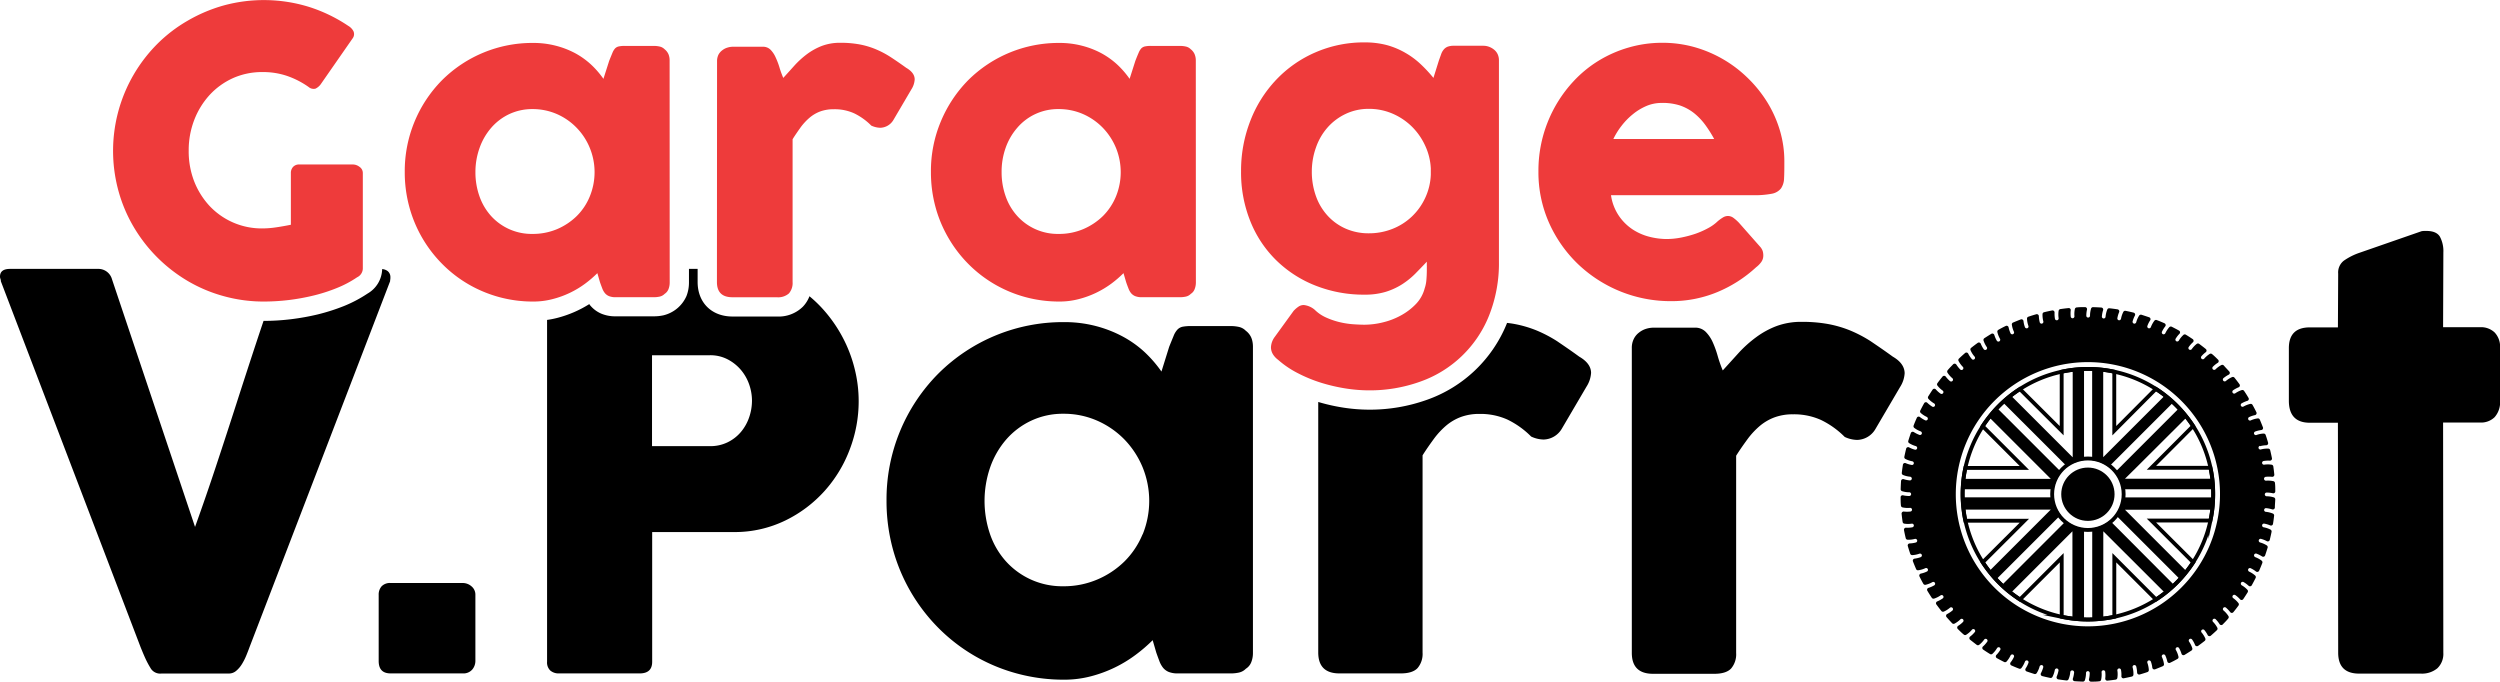 <svg id="Gros_logo" data-name="Gros logo" xmlns="http://www.w3.org/2000/svg" viewBox="0 0 646.26 176.2"><defs><style>.cls-1{fill:none;stroke:#000;stroke-miterlimit:10;}.cls-2{fill:#ee3b3b;}</style></defs><g id="Calque_4" data-name="Calque 4"><path class="cls-1" d="M579.33,133c-.12-1-.28-1.9-.48-2.83H563.6l10.78-10.79c-.52-.8-1.08-1.58-1.67-2.33a32.43,32.43,0,0,0-5.61-5.62c-.75-.59-1.53-1.14-2.34-1.66L554,120.58V105.33c-.93-.2-1.88-.36-2.84-.48a32.87,32.87,0,0,0-7.93,0c-1,.12-1.9.28-2.83.48v15.25L529.59,109.8c-.8.52-1.58,1.07-2.34,1.66a32.43,32.43,0,0,0-5.61,5.62c-.59.75-1.15,1.53-1.67,2.33l10.78,10.79H515.5c-.2.93-.36,1.87-.48,2.83a34.69,34.69,0,0,0-.24,4,32.42,32.42,0,0,0,.25,4c.11,1,.27,1.9.47,2.83h15.25L520,154.59c.52.8,1.08,1.58,1.67,2.33a32.09,32.09,0,0,0,5.61,5.62c.76.59,1.54,1.14,2.34,1.67l10.79-10.79v15.26c.93.19,1.87.35,2.83.47a32.87,32.87,0,0,0,7.93,0c1-.12,1.91-.28,2.84-.47V153.42l10.78,10.79c.81-.53,1.59-1.08,2.34-1.67a32.09,32.09,0,0,0,5.61-5.62c.59-.75,1.15-1.53,1.67-2.33L563.6,143.8h15.25c.2-.93.36-1.87.48-2.83a33,33,0,0,0,0-7.94Z" transform="translate(-7.45 -9.24)"/><path d="M540.33,131.34a8.88,8.88,0,0,0-1.94,4.37H514.81c0-.9.11-1.8.21-2.68h22.57l-2.83-2.83-13.12-13.12a31,31,0,0,1,2.05-2.38Z" transform="translate(-7.45 -9.24)"/><path d="M569.22,113.28l-16.66,16.66a8.79,8.79,0,0,0-4.28-1.75V104.63c1,0,1.92.11,2.86.22v22.57l16-16C567.84,112,568.54,112.64,569.22,113.28Z" transform="translate(-7.45 -9.24)"/><path d="M546.18,104.63v23.54a8.76,8.76,0,0,0-4.33,1.72l-16.67-16.66c.67-.62,1.35-1.21,2.07-1.77l16,16V104.85C544.18,104.73,545.17,104.66,546.18,104.63Z" transform="translate(-7.45 -9.24)"/><path d="M579.54,135.71H556a8.83,8.83,0,0,0-1.89-4.31l16.64-16.65a27.62,27.62,0,0,1,2,2.33L559.59,130.2,556.76,133h22.57C579.43,133.91,579.5,134.81,579.54,135.71Z" transform="translate(-7.45 -9.24)"/><path d="M540.11,142.39l-16.66,16.66c-.63-.68-1.24-1.39-1.81-2.13l13.12-13.12,2.83-2.83H515a30.12,30.12,0,0,1-.23-3.16h23.53A8.9,8.9,0,0,0,540.11,142.39Z" transform="translate(-7.45 -9.24)"/><path d="M579.33,141H556.76l2.83,2.83,13.12,13.12A26.71,26.71,0,0,1,571,159l-16.67-16.66a8.81,8.81,0,0,0,1.74-4.52h23.54C579.53,138.87,579.45,139.93,579.33,141Z" transform="translate(-7.45 -9.24)"/><path d="M569.48,160.49c-.76.72-1.55,1.4-2.38,2L554,149.41l-2.84-2.83v22.57c-.94.12-1.9.19-2.86.22V145.81a8.83,8.83,0,0,0,4.56-2Z" transform="translate(-7.45 -9.24)"/><path d="M546.18,145.83v23.55c-1,0-2-.11-3-.23V146.58l-2.83,2.83-13.13,13.13c-.81-.63-1.58-1.3-2.32-2l16.64-16.65A8.8,8.8,0,0,0,546.18,145.83Z" transform="translate(-7.45 -9.24)"/><circle class="cls-1" cx="539.73" cy="127.76" r="9.24"/><circle cx="539.73" cy="127.76" r="6.89"/><path class="cls-1" d="M579.57,137a32.43,32.43,0,0,1-.24,4c-.12,1-.28,1.9-.48,2.83a32.15,32.15,0,0,1-4.47,10.79c-.52.8-1.08,1.58-1.67,2.33a32.09,32.09,0,0,1-5.61,5.62c-.75.59-1.53,1.14-2.34,1.67A32.31,32.31,0,0,1,554,168.68c-.93.19-1.88.35-2.84.47a32.87,32.87,0,0,1-7.93,0c-1-.12-1.9-.28-2.83-.47a32.27,32.27,0,0,1-10.79-4.47c-.8-.53-1.58-1.08-2.34-1.67a32.09,32.09,0,0,1-5.61-5.62c-.59-.75-1.15-1.53-1.67-2.33a32.36,32.36,0,0,1-4.47-10.79c-.2-.93-.36-1.87-.47-2.83a32.42,32.42,0,0,1-.25-4,34.69,34.69,0,0,1,.24-4c.12-1,.28-1.9.48-2.83A32.36,32.36,0,0,1,520,119.41c.52-.8,1.08-1.58,1.67-2.33a32.43,32.43,0,0,1,5.61-5.62c.76-.59,1.54-1.14,2.34-1.66a32.07,32.07,0,0,1,10.79-4.47c.93-.2,1.87-.36,2.83-.48a32.87,32.87,0,0,1,7.93,0c1,.12,1.91.28,2.84.48a32.1,32.1,0,0,1,10.78,4.47c.81.52,1.59,1.07,2.34,1.66a32.43,32.43,0,0,1,5.61,5.62c.59.75,1.15,1.53,1.67,2.33a32.15,32.15,0,0,1,4.47,10.79c.2.93.36,1.87.48,2.83A32.55,32.55,0,0,1,579.57,137Z" transform="translate(-7.45 -9.24)"/><path d="M591.68,124.58a7.11,7.11,0,0,1,1.59-.24.52.52,0,0,0,.49-.66q-.28-1-.63-2a.53.53,0,0,0-.54-.36,6,6,0,0,0-1.83.37.49.49,0,0,1-.64-.35.5.5,0,0,1,.34-.56,7.36,7.36,0,0,1,1.54-.37.52.52,0,0,0,.43-.7q-.39-1-.81-2a.52.52,0,0,0-.54-.31,6.11,6.11,0,0,0-1.83.53.48.48,0,0,1-.4-.87,7,7,0,0,1,1.52-.51.53.53,0,0,0,.37-.74c-.31-.64-.64-1.27-1-1.9a.54.54,0,0,0-.59-.26,6.7,6.7,0,0,0-1.74.68.48.48,0,0,1-.66-.17.49.49,0,0,1,.18-.66,7.36,7.36,0,0,1,1.47-.64.51.51,0,0,0,.3-.76c-.36-.62-.74-1.22-1.14-1.81a.54.54,0,0,0-.61-.21,6.36,6.36,0,0,0-1.67.83.48.48,0,0,1-.55-.79,7.59,7.59,0,0,1,1.4-.76.52.52,0,0,0,.24-.79c-.42-.58-.85-1.14-1.3-1.7a.52.52,0,0,0-.62-.15,6.45,6.45,0,0,0-1.59,1,.48.48,0,1,1-.62-.74,7.86,7.86,0,0,1,1.33-.88.52.52,0,0,0,.17-.81c-.47-.53-1-1.06-1.44-1.58a.53.53,0,0,0-.64-.09,6.18,6.18,0,0,0-1.49,1.1.5.5,0,0,1-.68,0,.48.48,0,0,1,0-.68,6.64,6.64,0,0,1,1.25-1,.52.52,0,0,0,.09-.82c-.51-.5-1-1-1.57-1.46a.53.53,0,0,0-.64,0,6.34,6.34,0,0,0-1.4,1.23.48.48,0,0,1-.73-.61,6.72,6.72,0,0,1,1.16-1.1.53.53,0,0,0,0-.83c-.55-.45-1.12-.88-1.69-1.31a.54.54,0,0,0-.65,0,6.31,6.31,0,0,0-1.28,1.35.48.48,0,0,1-.67.11.47.47,0,0,1-.11-.66,7.06,7.06,0,0,1,1.05-1.2.52.52,0,0,0,0-.82c-.59-.4-1.19-.79-1.8-1.16a.51.51,0,0,0-.64.07,6.29,6.29,0,0,0-1.15,1.42.5.5,0,0,1-.6.24.48.48,0,0,1-.25-.68,6.76,6.76,0,0,1,1-1.29.53.53,0,0,0-.12-.82c-.62-.35-1.26-.68-1.89-1a.55.55,0,0,0-.64.13,6.74,6.74,0,0,0-1,1.52.51.51,0,0,1-.58.3.49.49,0,0,1-.3-.67,7.4,7.4,0,0,1,.84-1.37.52.52,0,0,0-.19-.8c-.65-.29-1.31-.57-2-.83a.53.53,0,0,0-.62.18,6.67,6.67,0,0,0-.89,1.61.49.49,0,0,1-.55.34.47.47,0,0,1-.36-.63,6.47,6.47,0,0,1,.72-1.44.52.52,0,0,0-.26-.78c-.68-.23-1.35-.45-2-.66a.55.55,0,0,0-.6.24,6,6,0,0,0-.74,1.68.52.52,0,0,1-.52.39.49.49,0,0,1-.42-.6,7.42,7.42,0,0,1,.59-1.5.52.52,0,0,0-.33-.75c-.69-.18-1.38-.33-2.08-.47a.53.53,0,0,0-.58.28,6.32,6.32,0,0,0-.59,1.73.52.52,0,0,1-.49.44.48.48,0,0,1-.46-.57,6.88,6.88,0,0,1,.45-1.53.53.53,0,0,0-.39-.73c-.7-.11-1.41-.2-2.12-.28a.53.53,0,0,0-.55.33,6.75,6.75,0,0,0-.44,1.81.48.48,0,1,1-.95-.08,7,7,0,0,1,.31-1.56.52.52,0,0,0-.45-.69c-.71-.05-1.42-.08-2.14-.1a.53.53,0,0,0-.52.38,6.35,6.35,0,0,0-.27,1.84.48.48,0,0,1-.48.47.47.47,0,0,1-.48-.47,7,7,0,0,1,.18-1.59.53.53,0,0,0-.52-.64c-.71,0-1.42,0-2.13.08a.53.53,0,0,0-.49.43,6.38,6.38,0,0,0-.11,1.85.49.49,0,0,1-.44.52.48.48,0,0,1-.52-.44,7.05,7.05,0,0,1,0-1.59.51.51,0,0,0-.56-.6c-.71.07-1.42.16-2.12.26a.54.54,0,0,0-.45.47,6.43,6.43,0,0,0,0,1.86.49.49,0,0,1-.39.56.48.48,0,0,1-.56-.39,7.78,7.78,0,0,1-.1-1.6.52.52,0,0,0-.61-.55c-.7.14-1.4.29-2.09.46a.52.52,0,0,0-.41.5,6.48,6.48,0,0,0,.21,1.86.47.47,0,0,1-.34.58.48.48,0,0,1-.59-.34,7.73,7.73,0,0,1-.23-1.58.53.53,0,0,0-.66-.5c-.69.2-1.37.41-2.05.64a.51.51,0,0,0-.35.53,6.39,6.39,0,0,0,.36,1.84.47.47,0,0,1-.35.63.5.5,0,0,1-.56-.33,6.76,6.76,0,0,1-.36-1.54.52.52,0,0,0-.7-.43c-.67.26-1.33.53-2,.81a.52.52,0,0,0-.31.54,6.45,6.45,0,0,0,.53,1.82.47.47,0,0,1-.23.64.49.49,0,0,1-.64-.23,7.52,7.52,0,0,1-.5-1.52.52.52,0,0,0-.74-.37c-.64.31-1.28.64-1.9,1a.54.54,0,0,0-.26.59,6.49,6.49,0,0,0,.68,1.74.48.48,0,0,1-.18.65.48.48,0,0,1-.65-.17,7.36,7.36,0,0,1-.64-1.47.53.53,0,0,0-.77-.31c-.61.37-1.21.75-1.81,1.14a.55.55,0,0,0-.2.62,6.68,6.68,0,0,0,.83,1.67.47.47,0,0,1-.12.66.48.48,0,0,1-.67-.11,6.85,6.85,0,0,1-.76-1.41.53.53,0,0,0-.79-.23c-.58.42-1.15.85-1.7,1.29a.52.52,0,0,0-.15.63,6.13,6.13,0,0,0,1,1.59.48.48,0,1,1-.73.61,7,7,0,0,1-.88-1.33.52.52,0,0,0-.81-.16c-.54.47-1.07.94-1.58,1.44a.52.52,0,0,0-.1.63,6.31,6.31,0,0,0,1.1,1.5.48.48,0,0,1,0,.68.48.48,0,0,1-.67,0,7.51,7.51,0,0,1-1-1.25.53.53,0,0,0-.82-.1c-.49.52-1,1-1.45,1.57a.54.54,0,0,0,0,.65,6.26,6.26,0,0,0,1.23,1.39.48.48,0,0,1-.62.74,7,7,0,0,1-1.09-1.16.53.53,0,0,0-.83,0c-.45.55-.89,1.11-1.31,1.69a.53.53,0,0,0,0,.64,6,6,0,0,0,1.34,1.28.48.48,0,1,1-.55.79,7.05,7.05,0,0,1-1.19-1.06.53.53,0,0,0-.83,0c-.4.59-.78,1.19-1.16,1.79a.54.54,0,0,0,.07.64,6.34,6.34,0,0,0,1.43,1.15.51.51,0,0,1,.24.61.48.48,0,0,1-.69.24,7.94,7.94,0,0,1-1.29-1,.51.51,0,0,0-.81.12c-.35.62-.68,1.25-1,1.89a.52.52,0,0,0,.13.63,6.23,6.23,0,0,0,1.52,1,.51.51,0,0,1,.29.58.48.48,0,0,1-.66.31,7.09,7.09,0,0,1-1.37-.84.52.52,0,0,0-.8.19c-.29.65-.57,1.3-.83,2a.54.54,0,0,0,.18.62,6.15,6.15,0,0,0,1.61.88.51.51,0,0,1,.34.56.49.49,0,0,1-.64.36,7.66,7.66,0,0,1-1.43-.72.53.53,0,0,0-.79.26c-.23.67-.45,1.35-.65,2a.53.53,0,0,0,.23.6,6.65,6.65,0,0,0,1.68.75.5.5,0,0,1,.39.52.47.47,0,0,1-.6.41,6.61,6.61,0,0,1-1.49-.59.53.53,0,0,0-.76.33c-.17.69-.33,1.39-.47,2.09a.53.53,0,0,0,.29.58,6.55,6.55,0,0,0,1.73.59.49.49,0,0,1,.43.48.47.47,0,0,1-.56.47,7,7,0,0,1-1.54-.46.52.52,0,0,0-.72.39c-.11.71-.21,1.41-.29,2.12a.53.53,0,0,0,.34.55,6,6,0,0,0,1.81.44.49.49,0,0,1,.44.52.49.49,0,0,1-.52.44,7.54,7.54,0,0,1-1.57-.32.53.53,0,0,0-.69.46c-.05.7-.08,1.42-.1,2.13a.53.53,0,0,0,.39.52,6.3,6.3,0,0,0,1.83.28.47.47,0,0,1,.48.48.48.48,0,0,1-.48.48,7.18,7.18,0,0,1-1.59-.18.51.51,0,0,0-.64.51c0,.72,0,1.43.08,2.14a.53.53,0,0,0,.43.48,6.43,6.43,0,0,0,1.86.12.48.48,0,1,1,.08.95,7.14,7.14,0,0,1-1.6,0,.53.53,0,0,0-.6.57c.08.71.16,1.42.27,2.12a.51.51,0,0,0,.47.44,6.11,6.11,0,0,0,1.86,0,.48.48,0,0,1,.56.39.48.48,0,0,1-.39.55,6.68,6.68,0,0,1-1.61.1.52.52,0,0,0-.54.62c.13.7.28,1.4.45,2.09a.52.52,0,0,0,.48.4,6.24,6.24,0,0,0,1.88-.21.49.49,0,0,1,.59.34.48.48,0,0,1-.34.59,7.11,7.11,0,0,1-1.59.24.52.52,0,0,0-.49.66q.29,1,.63,2a.54.54,0,0,0,.54.36,6.34,6.34,0,0,0,1.83-.37.49.49,0,0,1,.64.35.5.5,0,0,1-.34.56,7.27,7.27,0,0,1-1.53.37.52.52,0,0,0-.44.7c.26.67.53,1.33.82,2a.51.51,0,0,0,.53.31,6.42,6.42,0,0,0,1.83-.53.48.48,0,1,1,.4.87,6.63,6.63,0,0,1-1.52.51.53.53,0,0,0-.37.74c.31.64.64,1.27,1,1.9a.54.54,0,0,0,.59.26,6.56,6.56,0,0,0,1.74-.68.48.48,0,0,1,.66.17.49.49,0,0,1-.18.66,6.89,6.89,0,0,1-1.47.64.52.52,0,0,0-.3.76c.37.61.75,1.22,1.14,1.81a.54.54,0,0,0,.61.21,6.36,6.36,0,0,0,1.67-.83.48.48,0,0,1,.67.12.47.47,0,0,1-.12.66,7.64,7.64,0,0,1-1.4.77.52.52,0,0,0-.24.79c.42.57.85,1.14,1.3,1.7a.54.54,0,0,0,.63.15,6.58,6.58,0,0,0,1.58-1,.48.48,0,0,1,.62.74,7.48,7.48,0,0,1-1.33.88.52.52,0,0,0-.17.8q.71.81,1.44,1.59a.53.53,0,0,0,.64.09,6.44,6.44,0,0,0,1.5-1.1.47.47,0,0,1,.67,0,.48.48,0,0,1,0,.68,6.34,6.34,0,0,1-1.25,1,.53.53,0,0,0-.09.82c.51.5,1,1,1.57,1.46a.53.53,0,0,0,.64,0,6.3,6.3,0,0,0,1.4-1.22.48.48,0,1,1,.73.61,7,7,0,0,1-1.15,1.1.53.53,0,0,0,0,.83c.56.44,1.12.88,1.69,1.31a.54.54,0,0,0,.65,0,6.55,6.55,0,0,0,1.28-1.35.49.49,0,0,1,.67-.12.48.48,0,0,1,.12.67,7.59,7.59,0,0,1-1.06,1.2.51.51,0,0,0,0,.82c.58.4,1.18.79,1.79,1.16a.51.51,0,0,0,.64-.07,6.29,6.29,0,0,0,1.15-1.42.52.52,0,0,1,.6-.25.48.48,0,0,1,.25.69,6.76,6.76,0,0,1-1,1.29.53.53,0,0,0,.12.82c.63.35,1.26.68,1.9,1a.54.54,0,0,0,.63-.13,6.74,6.74,0,0,0,1-1.52.51.51,0,0,1,.58-.3.48.48,0,0,1,.3.67,6.9,6.9,0,0,1-.84,1.37.52.52,0,0,0,.19.8c.65.29,1.31.57,2,.83a.52.52,0,0,0,.61-.18,6.67,6.67,0,0,0,.89-1.61.49.49,0,0,1,.55-.34.47.47,0,0,1,.36.63,6.47,6.47,0,0,1-.72,1.44.52.52,0,0,0,.26.78c.68.24,1.36.45,2,.66a.54.54,0,0,0,.6-.24,6,6,0,0,0,.74-1.68.53.53,0,0,1,.53-.39.47.47,0,0,1,.41.6,7.42,7.42,0,0,1-.59,1.5.52.52,0,0,0,.33.75c.69.18,1.38.33,2.09.48a.54.54,0,0,0,.57-.29,6.32,6.32,0,0,0,.59-1.73.53.53,0,0,1,.49-.44.49.49,0,0,1,.47.56,7.39,7.39,0,0,1-.46,1.54.53.53,0,0,0,.39.73c.7.11,1.41.2,2.12.28a.53.53,0,0,0,.55-.33,6.07,6.07,0,0,0,.44-1.81.48.48,0,1,1,1,.08,7.58,7.58,0,0,1-.32,1.56.52.52,0,0,0,.45.69c.71.05,1.42.09,2.14.11a.55.55,0,0,0,.52-.39,6.36,6.36,0,0,0,.28-1.84.48.48,0,0,1,.48-.48.49.49,0,0,1,.48.48,7.06,7.06,0,0,1-.19,1.59.54.54,0,0,0,.52.65c.71,0,1.43,0,2.14-.09a.52.52,0,0,0,.48-.42,6.48,6.48,0,0,0,.12-1.86.48.48,0,1,1,.95-.08,7.05,7.05,0,0,1,0,1.59.52.52,0,0,0,.57.6c.71-.07,1.41-.16,2.12-.26a.54.54,0,0,0,.44-.47,6.17,6.17,0,0,0,0-1.87.47.47,0,0,1,.39-.55.47.47,0,0,1,.55.39,6.6,6.6,0,0,1,.1,1.6.52.52,0,0,0,.61.55q1.07-.21,2.1-.45a.53.53,0,0,0,.4-.48,6.35,6.35,0,0,0-.21-1.89.47.47,0,0,1,.34-.58.48.48,0,0,1,.59.33,7.27,7.27,0,0,1,.23,1.59.54.54,0,0,0,.67.5c.68-.2,1.37-.41,2-.63a.54.54,0,0,0,.36-.54,6.76,6.76,0,0,0-.37-1.84.47.47,0,0,1,.35-.63.5.5,0,0,1,.56.33,6.76,6.76,0,0,1,.36,1.54.53.53,0,0,0,.71.43c.66-.25,1.33-.53,2-.81a.52.52,0,0,0,.31-.54,6.45,6.45,0,0,0-.53-1.82.48.48,0,1,1,.87-.41,7.55,7.55,0,0,1,.51,1.52.51.51,0,0,0,.73.37c.65-.31,1.28-.64,1.91-1a.51.51,0,0,0,.25-.59,6.17,6.17,0,0,0-.68-1.74.48.48,0,0,1,.83-.48,7.36,7.36,0,0,1,.64,1.47.53.53,0,0,0,.77.31c.61-.37,1.22-.75,1.81-1.14a.54.54,0,0,0,.2-.62,6.65,6.65,0,0,0-.82-1.67.48.48,0,0,1,.11-.67.49.49,0,0,1,.67.12,6.85,6.85,0,0,1,.76,1.41.53.53,0,0,0,.79.23q.87-.63,1.71-1.29a.55.55,0,0,0,.15-.63,6.45,6.45,0,0,0-1-1.59.48.48,0,0,1,.73-.61,6.53,6.53,0,0,1,.88,1.33.53.53,0,0,0,.81.16c.54-.47,1.07-.94,1.59-1.44a.53.53,0,0,0,.09-.63,6.31,6.31,0,0,0-1.1-1.5.48.48,0,0,1,.68-.68,7,7,0,0,1,1,1.25.53.53,0,0,0,.82.1c.5-.52,1-1,1.45-1.57a.54.54,0,0,0,0-.65,6.26,6.26,0,0,0-1.23-1.39.48.48,0,1,1,.62-.74,7.55,7.55,0,0,1,1.1,1.16.52.52,0,0,0,.82,0c.45-.55.89-1.11,1.31-1.69a.53.53,0,0,0,0-.64,6.35,6.35,0,0,0-1.35-1.29.47.47,0,0,1-.12-.66.48.48,0,0,1,.67-.12,7.12,7.12,0,0,1,1.2,1.06.52.52,0,0,0,.82,0c.4-.59.79-1.19,1.16-1.79a.54.54,0,0,0-.07-.65,6.3,6.3,0,0,0-1.43-1.14.51.51,0,0,1-.24-.61.48.48,0,0,1,.69-.24,7.16,7.16,0,0,1,1.29.95.53.53,0,0,0,.82-.12q.51-.93,1-1.89a.54.54,0,0,0-.12-.63,6.29,6.29,0,0,0-1.53-1,.51.51,0,0,1-.29-.58.47.47,0,0,1,.66-.31,7.09,7.09,0,0,1,1.37.84.53.53,0,0,0,.81-.19c.29-.65.56-1.31.83-2a.54.54,0,0,0-.19-.62,6.25,6.25,0,0,0-1.6-.88.53.53,0,0,1-.35-.56.49.49,0,0,1,.64-.36,8.07,8.07,0,0,1,1.44.72.52.52,0,0,0,.78-.26c.23-.67.45-1.35.65-2a.54.54,0,0,0-.23-.6,6.62,6.62,0,0,0-1.68-.74.5.5,0,0,1-.39-.52.48.48,0,0,1,.6-.42,7.12,7.12,0,0,1,1.49.59.52.52,0,0,0,.76-.32c.17-.69.33-1.39.47-2.09a.54.54,0,0,0-.28-.58,6.28,6.28,0,0,0-1.74-.59.49.49,0,0,1-.43-.48.48.48,0,0,1,.56-.47,7,7,0,0,1,1.54.46.52.52,0,0,0,.72-.4c.12-.7.21-1.4.29-2.12a.53.53,0,0,0-.34-.55,6.57,6.57,0,0,0-1.81-.44.47.47,0,0,1-.43-.52.47.47,0,0,1,.52-.43,7,7,0,0,1,1.56.32.53.53,0,0,0,.69-.46c0-.7.08-1.42.1-2.13a.53.53,0,0,0-.38-.52,6.41,6.41,0,0,0-1.84-.28.49.49,0,0,1-.48-.48.48.48,0,0,1,.48-.48,7,7,0,0,1,1.59.18.51.51,0,0,0,.64-.51c0-.72,0-1.43-.08-2.14a.52.52,0,0,0-.43-.48,6.39,6.39,0,0,0-1.85-.12.48.48,0,0,1-.09-1,7.13,7.13,0,0,1,1.6,0,.53.53,0,0,0,.6-.57c-.07-.71-.16-1.42-.26-2.12a.54.54,0,0,0-.47-.45,6.51,6.51,0,0,0-1.87,0,.48.48,0,0,1-.16-.95,7.13,7.13,0,0,1,1.6-.09.53.53,0,0,0,.55-.62c-.14-.7-.29-1.4-.46-2.09a.5.5,0,0,0-.47-.4,6.68,6.68,0,0,0-1.89.2.48.48,0,1,1-.25-.92Zm-44.5,46.57A34.15,34.15,0,1,1,581.33,137,34.16,34.16,0,0,1,547.18,171.15Z" transform="translate(-7.45 -9.24)"/></g><path class="cls-2" d="M87.22,31.72a22.1,22.1,0,0,0-5.55-2.85,19.25,19.25,0,0,0-6.32-1,18.4,18.4,0,0,0-7.75,1.6,18.68,18.68,0,0,0-6,4.36,20.5,20.5,0,0,0-3.95,6.45,21.73,21.73,0,0,0-1.42,7.88A21.49,21.49,0,0,0,57.6,56a20.15,20.15,0,0,0,3.95,6.4,18.49,18.49,0,0,0,13.8,5.89A24.7,24.7,0,0,0,78.89,68q1.76-.26,3.75-.66V54a2.3,2.3,0,0,1,.56-1.6,2.09,2.09,0,0,1,1.68-.64H98.75a2.85,2.85,0,0,1,1.63.61,1.89,1.89,0,0,1,.86,1.63V78.68a2.56,2.56,0,0,1-1.48,2.24,27.44,27.44,0,0,1-5.3,2.8,42.43,42.43,0,0,1-6.06,1.94A55.34,55.34,0,0,1,82,86.81a54.83,54.83,0,0,1-6.3.38,38.56,38.56,0,0,1-10.37-1.38A38.17,38.17,0,0,1,56,81.89a39.55,39.55,0,0,1-14-14,38.11,38.11,0,0,1-3.92-9.27,39.16,39.16,0,0,1,3.92-30.08,39.22,39.22,0,0,1,6.1-7.93A37.76,37.76,0,0,1,56,14.57a39.82,39.82,0,0,1,9.31-3.93A39.5,39.5,0,0,1,87.25,11a39.64,39.64,0,0,1,10.22,4.92,3.52,3.52,0,0,1,1.33,1.35,1.83,1.83,0,0,1-.21,1.91L90.33,31.06A3.68,3.68,0,0,1,89,32.16,2,2,0,0,1,87.22,31.72Z" transform="translate(-7.45 -9.24)"/><path class="cls-2" d="M180.57,82.3a4.6,4.6,0,0,1-.3,1.65,2.57,2.57,0,0,1-1,1.25,2.6,2.6,0,0,1-1.33.72,7,7,0,0,1-1.33.15h-10a4.44,4.44,0,0,1-1.73-.28,2.7,2.7,0,0,1-1.07-.79,4.27,4.27,0,0,1-.69-1.25c-.19-.49-.38-1-.59-1.61l-.66-2.29a28.61,28.61,0,0,1-3.14,2.7,24.08,24.08,0,0,1-8.41,4,19.41,19.41,0,0,1-5,.64,33.05,33.05,0,0,1-16.85-4.51,32.53,32.53,0,0,1-6.7-5.2,33.24,33.24,0,0,1-8.52-14.79,34.15,34.15,0,0,1-1.17-9A33.43,33.43,0,0,1,121.69,30a33.06,33.06,0,0,1,23.55-9.66,23,23,0,0,1,5.89.72,22.59,22.59,0,0,1,5,1.93,20.47,20.47,0,0,1,4.1,2.93,23.27,23.27,0,0,1,3.21,3.7l1.48-4.64c.34-.85.62-1.54.84-2.06a3.81,3.81,0,0,1,.71-1.18,1.9,1.9,0,0,1,.95-.5,7.15,7.15,0,0,1,1.58-.13h7.59a7,7,0,0,1,1.33.15,2.59,2.59,0,0,1,1.33.71,3.41,3.41,0,0,1,1,1.28,4.19,4.19,0,0,1,.3,1.63ZM130.35,53.75A18.49,18.49,0,0,0,131.4,60a15,15,0,0,0,3,5.08,14.14,14.14,0,0,0,10.71,4.63,16.12,16.12,0,0,0,6.35-1.24,16.43,16.43,0,0,0,5.09-3.39A15.2,15.2,0,0,0,159.92,60a16.52,16.52,0,0,0,0-12.51,16.24,16.24,0,0,0-3.39-5.2,16,16,0,0,0-5.09-3.55,15.65,15.65,0,0,0-6.35-1.3,13.92,13.92,0,0,0-6,1.3,14.1,14.1,0,0,0-4.67,3.55,16.09,16.09,0,0,0-3,5.2A18.42,18.42,0,0,0,130.35,53.75Z" transform="translate(-7.45 -9.24)"/><path class="cls-2" d="M192.81,25.1a3.86,3.86,0,0,1,.35-1.69,3.41,3.41,0,0,1,1-1.17,4,4,0,0,1,1.32-.69,5,5,0,0,1,1.45-.23h7.7a2.76,2.76,0,0,1,2,.77,6.6,6.6,0,0,1,1.3,1.93,19.64,19.64,0,0,1,1,2.6,24.26,24.26,0,0,0,1,2.76q1.53-1.68,3-3.32a23.2,23.2,0,0,1,3.23-2.9,16.43,16.43,0,0,1,3.8-2.07,13.3,13.3,0,0,1,4.72-.79,27,27,0,0,1,4.92.41,20.91,20.91,0,0,1,4.1,1.2,24.46,24.46,0,0,1,3.85,2q1.9,1.23,4.16,2.86c1.46.85,2.19,1.85,2.19,3a5.34,5.34,0,0,1-.87,2.6l-4.64,7.9a4.06,4.06,0,0,1-3.41,2,5.87,5.87,0,0,1-2.3-.56,16.16,16.16,0,0,0-4.46-3.19A12.18,12.18,0,0,0,223,37.48a10,10,0,0,0-3.49.56,9.28,9.28,0,0,0-2.73,1.58,15,15,0,0,0-2.3,2.45c-.71,1-1.42,2-2.14,3.16V82.14a4.12,4.12,0,0,1-.94,2.94,4.21,4.21,0,0,1-3.14,1H196.78q-4,0-4-3.93Z" transform="translate(-7.45 -9.24)"/><path class="cls-2" d="M316.59,82.3a4.6,4.6,0,0,1-.31,1.65,2.46,2.46,0,0,1-1,1.25,2.54,2.54,0,0,1-1.32.72,7.1,7.1,0,0,1-1.33.15h-10a4.46,4.46,0,0,1-1.74-.28,2.77,2.77,0,0,1-1.07-.79,4.5,4.5,0,0,1-.68-1.25c-.19-.49-.39-1-.59-1.61l-.67-2.29a28.47,28.47,0,0,1-3.13,2.7,24.31,24.31,0,0,1-8.41,4,19.46,19.46,0,0,1-5,.64,33.42,33.42,0,0,1-8.9-1.17,32.94,32.94,0,0,1-7.95-3.34,32.59,32.59,0,0,1-6.71-5.2,33.19,33.19,0,0,1-5.17-6.76,32.79,32.79,0,0,1-3.34-8,34.15,34.15,0,0,1-1.17-9,33.09,33.09,0,0,1,2.6-13.18A33.56,33.56,0,0,1,257.7,30a33.11,33.11,0,0,1,23.56-9.66,22.94,22.94,0,0,1,5.88.72,22.4,22.4,0,0,1,5,1.93,20.54,20.54,0,0,1,4.11,2.93,23.27,23.27,0,0,1,3.21,3.7l1.48-4.64c.33-.85.61-1.54.84-2.06a3.81,3.81,0,0,1,.71-1.18,1.91,1.91,0,0,1,.94-.5,7.21,7.21,0,0,1,1.58-.13h7.6a7.1,7.1,0,0,1,1.33.15,2.52,2.52,0,0,1,1.32.71,3.22,3.22,0,0,1,1,1.28,4.19,4.19,0,0,1,.31,1.63ZM266.37,53.75A18.49,18.49,0,0,0,267.42,60a14.86,14.86,0,0,0,3,5.08,14.09,14.09,0,0,0,10.7,4.63,16.05,16.05,0,0,0,6.35-1.24,16.59,16.59,0,0,0,5.1-3.39A15.5,15.5,0,0,0,295.94,60a16.64,16.64,0,0,0,0-12.51,16.58,16.58,0,0,0-3.39-5.2,16.18,16.18,0,0,0-5.1-3.55,15.58,15.58,0,0,0-6.35-1.3,13.82,13.82,0,0,0-10.7,4.85,15.91,15.91,0,0,0-3,5.2A18.42,18.42,0,0,0,266.37,53.75Z" transform="translate(-7.45 -9.24)"/><path class="cls-2" d="M375.72,83.83a9.06,9.06,0,0,0,.46-2.25c.07-.81.11-1.66.11-2.55v-.69a2.09,2.09,0,0,0,0-.38,2,2,0,0,1,0-.38v-.69c-1,1.06-2,2.09-3,3.11a20.47,20.47,0,0,1-3.39,2.73,17.69,17.69,0,0,1-4.21,1.94,18.23,18.23,0,0,1-5.45.74,33.9,33.9,0,0,1-12.75-2.35,30.34,30.34,0,0,1-10.14-6.55,29.42,29.42,0,0,1-6.68-10.07,33.75,33.75,0,0,1-2.4-12.9,35.34,35.34,0,0,1,2.4-13.07,32.26,32.26,0,0,1,6.68-10.61,30.79,30.79,0,0,1,10.14-7.08,31.31,31.31,0,0,1,12.75-2.58,22.06,22.06,0,0,1,5.76.71,20.44,20.44,0,0,1,4.76,2,20.86,20.86,0,0,1,3.95,2.93A36.08,36.08,0,0,1,378,29.38l1.42-4.54.57-1.58a3.82,3.82,0,0,1,.66-1.2,2.63,2.63,0,0,1,1-.74,4.57,4.57,0,0,1,1.66-.25h7.6a4.27,4.27,0,0,1,1.43.25,4.54,4.54,0,0,1,1.29.72,3.33,3.33,0,0,1,.95,1.17,3.72,3.72,0,0,1,.35,1.63v51.9a36.53,36.53,0,0,1-2.59,14.17,29.8,29.8,0,0,1-17.8,17,38.6,38.6,0,0,1-13.25,2.24,39.58,39.58,0,0,1-5.92-.48,45.36,45.36,0,0,1-6.29-1.45,37.18,37.18,0,0,1-6.07-2.48,24.52,24.52,0,0,1-5.17-3.49,5.16,5.16,0,0,1-1.31-1.4A3.44,3.44,0,0,1,336,99a4.83,4.83,0,0,1,1-2.7l4.84-6.68a7.16,7.16,0,0,1,1.33-1.15,2.47,2.47,0,0,1,1.32-.38,5.23,5.23,0,0,1,2.81,1.22,10,10,0,0,0,2.93,2,19.65,19.65,0,0,0,3.41,1.18,21.58,21.58,0,0,0,3.47.56c1.14.08,2.17.13,3.09.13a20.13,20.13,0,0,0,4.79-.62,18.49,18.49,0,0,0,4.66-1.81,15.83,15.83,0,0,0,3.83-2.93A9.1,9.1,0,0,0,375.72,83.83ZM346.56,53.54a18.68,18.68,0,0,0,1.05,6.35,14.81,14.81,0,0,0,3,5.07,13.89,13.89,0,0,0,4.67,3.37,14.65,14.65,0,0,0,6,1.22,16.35,16.35,0,0,0,6.14-1.15,15.45,15.45,0,0,0,5-3.18,15.79,15.79,0,0,0,3.44-4.8,15.61,15.61,0,0,0,1.46-6V52.78a15.67,15.67,0,0,0-1.46-5.89A16.7,16.7,0,0,0,372.46,42a16.29,16.29,0,0,0-5-3.37,15.32,15.32,0,0,0-6.14-1.25,13.78,13.78,0,0,0-6,1.3,14.49,14.49,0,0,0-4.67,3.49,15.47,15.47,0,0,0-3,5.15A18.47,18.47,0,0,0,346.56,53.54Z" transform="translate(-7.45 -9.24)"/><path class="cls-2" d="M461.42,78.32a34,34,0,0,1-10.09,6.45,30.9,30.9,0,0,1-11.88,2.32,34.68,34.68,0,0,1-24.11-9.61,33.93,33.93,0,0,1-7.45-10.63,32.16,32.16,0,0,1-2.75-13.31,33.9,33.9,0,0,1,9.1-23.32,30.79,30.79,0,0,1,6.45-5.28,31.58,31.58,0,0,1,7.75-3.41,31.07,31.07,0,0,1,8.82-1.23,30.46,30.46,0,0,1,8.21,1.12,32.17,32.17,0,0,1,13.86,8.06,32.69,32.69,0,0,1,5,6.24A30.77,30.77,0,0,1,467.57,43a27.8,27.8,0,0,1,1.14,7.93c0,1.77,0,3.21-.07,4.34a4.91,4.91,0,0,1-.79,2.67,3.91,3.91,0,0,1-2.37,1.38,23.64,23.64,0,0,1-4.87.38H423.9A12.68,12.68,0,0,0,426,65.12a12.91,12.91,0,0,0,3.59,3.49,14.41,14.41,0,0,0,4.33,1.86,18.53,18.53,0,0,0,4.34.56,19.84,19.84,0,0,0,3.77-.38,28.74,28.74,0,0,0,3.75-1,21.9,21.9,0,0,0,3.31-1.48,11.06,11.06,0,0,0,2.42-1.76,11.11,11.11,0,0,1,1.4-1,2.52,2.52,0,0,1,1.25-.34,2.46,2.46,0,0,1,1.35.46A10.9,10.9,0,0,1,457,66.85l5.4,6.12a3.33,3.33,0,0,1,.72,1.19,4.11,4.11,0,0,1,.15,1.1,2.85,2.85,0,0,1-.56,1.76A6.31,6.31,0,0,1,461.42,78.32ZM436.9,35.85a9.9,9.9,0,0,0-3.85.79,14.49,14.49,0,0,0-3.49,2.12,17.78,17.78,0,0,0-2.93,3,18.73,18.73,0,0,0-2.12,3.41h26.06a31.47,31.47,0,0,0-2.32-3.67,16.06,16.06,0,0,0-2.86-3,12.34,12.34,0,0,0-3.67-2A14.64,14.64,0,0,0,436.9,35.85Z" transform="translate(-7.45 -9.24)"/><path d="M107.7,79.35a2.62,2.62,0,0,0-1.46-.55,7.5,7.5,0,0,1-3.78,6.33,33.5,33.5,0,0,1-6.12,3.23,51.24,51.24,0,0,1-6.76,2.16,61.66,61.66,0,0,1-7,1.25,58.23,58.23,0,0,1-6.88.42h-.12c-.59,1.75-1.18,3.51-1.76,5.26q-2.64,8-5.21,16t-5.22,16q-2.64,8-5.52,16L36.4,81.43a3.65,3.65,0,0,0-3.66-2.68H10.06c-1.74,0-2.61.66-2.61,2a1.55,1.55,0,0,0,.11.56,1.83,1.83,0,0,1,.11.64l36.12,94.57c.38.94.76,1.86,1.16,2.75a23.31,23.31,0,0,0,1.38,2.61,2.87,2.87,0,0,0,2.88,1.47h17.4a2.88,2.88,0,0,0,1.9-.7A7,7,0,0,0,70,180.89a14.75,14.75,0,0,0,1.12-2.21c.33-.8.61-1.53.85-2.19L108.3,81.92v-.21a3.18,3.18,0,0,0,.07-.78A2,2,0,0,0,107.7,79.35Z" transform="translate(-7.45 -9.24)"/><path d="M129.31,160.79a3.42,3.42,0,0,0-2.22-.84H108.45a3,3,0,0,0-2.34.84,3.22,3.22,0,0,0-.77,2.25v17.05c0,2.15,1,3.23,3.11,3.23h18.64a3,3,0,0,0,2.44-1,3.46,3.46,0,0,0,.81-2.25V163A2.77,2.77,0,0,0,129.31,160.79Z" transform="translate(-7.45 -9.24)"/><path d="M228.36,104.49a35.46,35.46,0,0,0-3.06-8,36.32,36.32,0,0,0-4.89-7.08,33.06,33.06,0,0,0-3.71-3.59A8.09,8.09,0,0,1,215,88.52a8.93,8.93,0,0,1-6.76,2.54H196.79c-5.37,0-9-3.58-9-8.92V78.75h-2.24v3.54a9.57,9.57,0,0,1-.64,3.47,8.73,8.73,0,0,1-6,5,11.61,11.61,0,0,1-2.31.25h-10a9.28,9.28,0,0,1-3.67-.67,7.68,7.68,0,0,1-3-2.26c0-.07-.11-.14-.16-.22a29.21,29.21,0,0,1-8.15,3.53,23.07,23.07,0,0,1-2.75.55V180.3a2.87,2.87,0,0,0,.84,2.28,3.29,3.29,0,0,0,2.26.74H172.8c2.16,0,3.24-1,3.24-3V146.78h21.34a29.89,29.89,0,0,0,13.1-3,33.06,33.06,0,0,0,10.14-7.64,33.93,33.93,0,0,0,6.51-10.77,34.73,34.73,0,0,0,2.29-12.4A34.27,34.27,0,0,0,228.36,104.49ZM201.08,117.2a11.71,11.71,0,0,1-2.12,3.73,10.58,10.58,0,0,1-3.41,2.64,10.14,10.14,0,0,1-4.58,1H176V101.07H191a9.65,9.65,0,0,1,4.54,1.06,11.4,11.4,0,0,1,3.42,2.71,11.82,11.82,0,0,1,2.15,3.77,12.79,12.79,0,0,1,.73,4.22A13.19,13.19,0,0,1,201.08,117.2Z" transform="translate(-7.45 -9.24)"/><path d="M331.18,97.38a5,5,0,0,0-.28-.88,4.41,4.41,0,0,0-1.41-1.76,3.52,3.52,0,0,0-1.83-1,9.67,9.67,0,0,0-1.83-.21h-10.5a11,11,0,0,0-2.18.17,2.63,2.63,0,0,0-1.3.71,5.14,5.14,0,0,0-1,1.62c-.3.73-.69,1.68-1.16,2.85l-2,6.41a31.84,31.84,0,0,0-4.44-5.11,27.51,27.51,0,0,0-5.67-4,31.52,31.52,0,0,0-6.9-2.67,31.89,31.89,0,0,0-8.13-1A45.63,45.63,0,0,0,250,105.83a46.11,46.11,0,0,0-13.38,32.85,47.13,47.13,0,0,0,1.62,12.43A46.09,46.09,0,0,0,250,171.53a45.17,45.17,0,0,0,20.25,11.79,46.08,46.08,0,0,0,12.29,1.62,27,27,0,0,0,6.93-.88,33.19,33.19,0,0,0,11.62-5.6,39.91,39.91,0,0,0,4.33-3.73l.92,3.17q.42,1.2.81,2.22a6.32,6.32,0,0,0,.95,1.73,3.74,3.74,0,0,0,1.48,1.09,6.2,6.2,0,0,0,2.39.38h13.88a9.67,9.67,0,0,0,1.83-.21,3.57,3.57,0,0,0,1.83-1,3.48,3.48,0,0,0,1.41-1.73,6.33,6.33,0,0,0,.42-2.29V98.75A6.55,6.55,0,0,0,331.18,97.38Zm-28.38,50a21.3,21.3,0,0,1-4.68,7,22.5,22.5,0,0,1-7.05,4.68,22,22,0,0,1-8.76,1.73,19.58,19.58,0,0,1-14.79-6.41,20.45,20.45,0,0,1-4.12-7,26.67,26.67,0,0,1,0-17.29,22,22,0,0,1,4.12-7.19A19.56,19.56,0,0,1,274,118a19.1,19.1,0,0,1,8.35-1.8,21.32,21.32,0,0,1,8.76,1.8,22.4,22.4,0,0,1,7.05,4.89,22.9,22.9,0,0,1,4.68,7.19,23,23,0,0,1,0,17.29Z" transform="translate(-7.45 -9.24)"/><path d="M415.68,101.43c-2.06-1.51-4-2.82-5.73-4a34.34,34.34,0,0,0-5.32-2.78A29.74,29.74,0,0,0,399,93c-.63-.12-1.28-.21-2-.29a.36.36,0,0,0,0,.09,34.71,34.71,0,0,1-20.7,19.8,43.84,43.84,0,0,1-15,2.54,44.4,44.4,0,0,1-6.67-.54,48.53,48.53,0,0,1-6.41-1.45V177.9c0,3.62,1.83,5.42,5.49,5.42h15.85c2,0,3.46-.45,4.33-1.37a5.65,5.65,0,0,0,1.3-4v-51c1-1.6,2-3,3-4.37a20.2,20.2,0,0,1,3.17-3.38,12.9,12.9,0,0,1,3.77-2.18,13.65,13.65,0,0,1,4.82-.78,16.94,16.94,0,0,1,7.15,1.45,22.25,22.25,0,0,1,6.16,4.4,7.9,7.9,0,0,0,3.17.77,5.6,5.6,0,0,0,4.72-2.74l6.41-10.92a7.41,7.41,0,0,0,1.19-3.59Q418.71,103.18,415.68,101.43Z" transform="translate(-7.45 -9.24)"/><path d="M496.74,101.43c-2.07-1.51-4-2.82-5.74-4a33.89,33.89,0,0,0-5.32-2.78A29.32,29.32,0,0,0,480,93a37.41,37.41,0,0,0-6.79-.56,18.3,18.3,0,0,0-6.52,1.09,22,22,0,0,0-5.24,2.86,31.29,31.29,0,0,0-4.48,4L452.79,105a32.9,32.9,0,0,1-1.33-3.81,25.42,25.42,0,0,0-1.31-3.59A9,9,0,0,0,448.36,95a3.81,3.81,0,0,0-2.82-1.06H434.91a6.8,6.8,0,0,0-2,.32,5.69,5.69,0,0,0-1.83,1,4.53,4.53,0,0,0-1.3,1.62,5.12,5.12,0,0,0-.5,2.32v78.8c0,3.62,1.83,5.42,5.5,5.42h15.84c2,0,3.46-.45,4.33-1.37a5.65,5.65,0,0,0,1.3-4v-51c1-1.6,2-3,3-4.37a20.2,20.2,0,0,1,3.17-3.38,12.9,12.9,0,0,1,3.77-2.18,13.65,13.65,0,0,1,4.82-.78,16.94,16.94,0,0,1,7.15,1.45,22.25,22.25,0,0,1,6.16,4.4,7.9,7.9,0,0,0,3.17.77,5.6,5.6,0,0,0,4.72-2.74l6.41-10.92a7.41,7.41,0,0,0,1.19-3.59Q499.76,103.18,496.74,101.43Z" transform="translate(-7.45 -9.24)"/><path d="M652.3,95.16a5.12,5.12,0,0,0-3.67-1.34H639l.07-19.37a7.88,7.88,0,0,0-.88-4c-.59-1-1.75-1.51-3.49-1.51h-.6a4.13,4.13,0,0,0-.67.07l-16,5.56a16.13,16.13,0,0,0-4.12,2.08A3.86,3.86,0,0,0,611.88,80l-.07,13.87h-7.26q-5.41,0-5.42,5.35v13.59q0,5.71,5.42,5.71h7.26l.07,59.43c0,3.62,1.8,5.42,5.42,5.42h15.91a6.24,6.24,0,0,0,4.3-1.37,5.12,5.12,0,0,0,1.55-4L639,118.47h9.64a5,5,0,0,0,3.67-1.38,5.81,5.81,0,0,0,1.41-4.33V99.17A5.28,5.28,0,0,0,652.3,95.16Z" transform="translate(-7.45 -9.24)"/></svg>